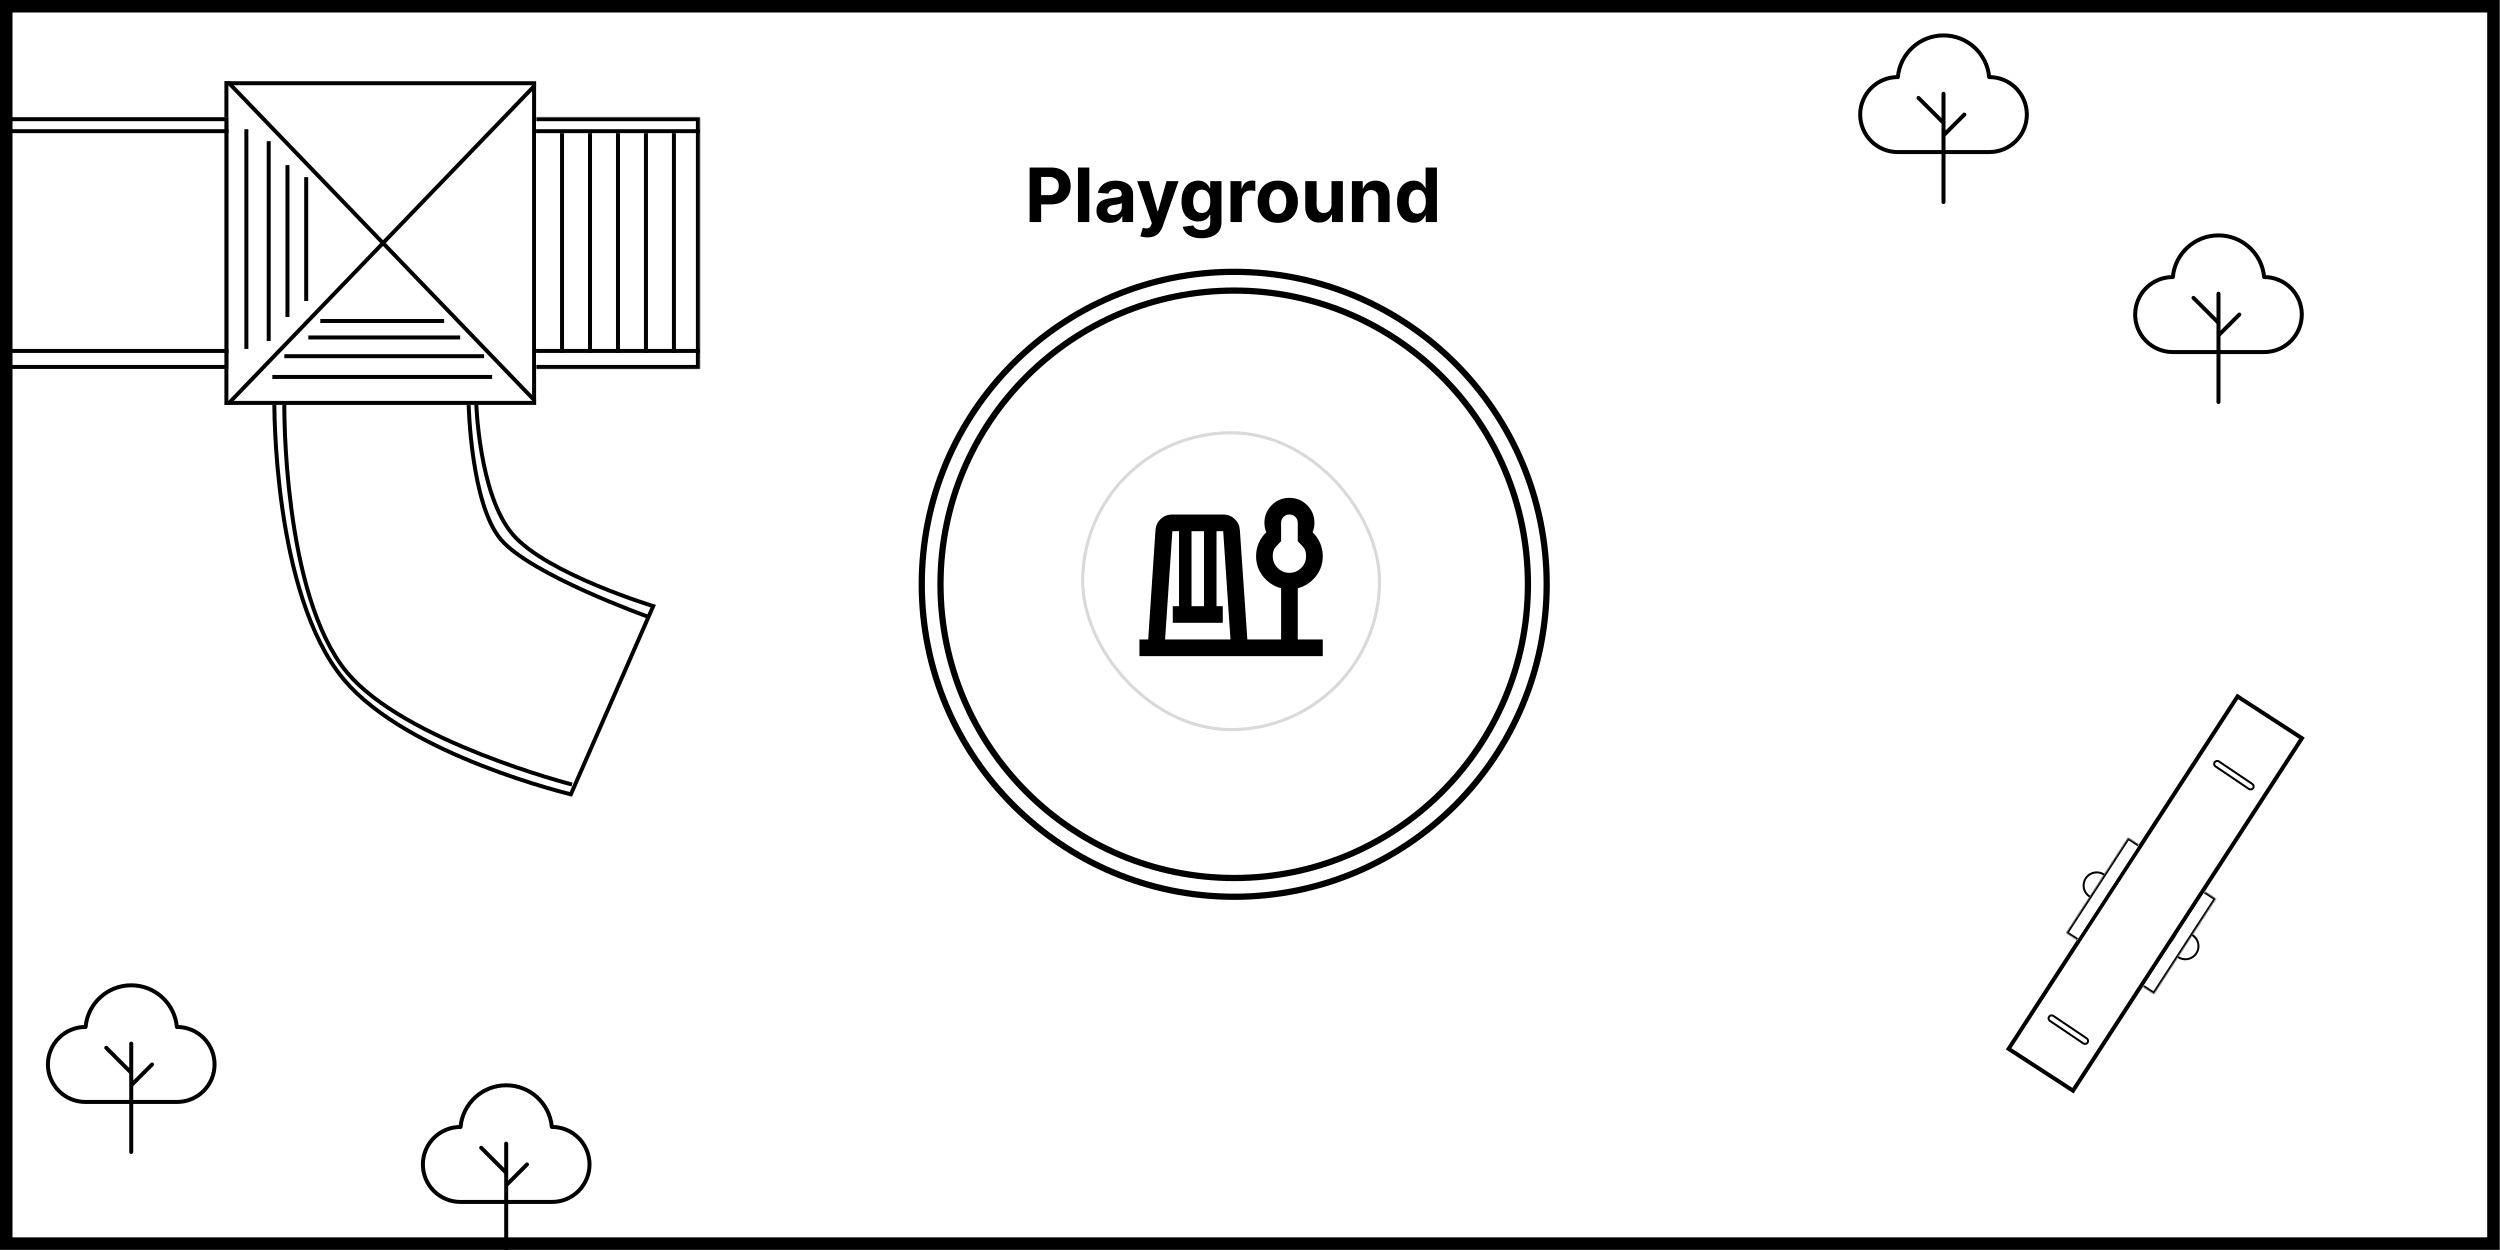 <svg width="2046" height="1023" viewBox="0 0 2046 1023" fill="none" xmlns="http://www.w3.org/2000/svg">
<rect x="0" y="0" width="2046" height="1023" fill="#808080" stroke="none"/>
<g clip-path="url(#clip0_617_2562)">
<rect width="2045.76" height="1022.88" fill="white"/>
<circle cx="1010.09" cy="478.191" r="255.72" fill="white" stroke="black" stroke-width="5.114"/>
<circle cx="1010.08" cy="478.188" r="240.377" fill="white" stroke="black" stroke-width="5.114"/>
<path d="M842.637 181.742V137.107H860.247C863.632 137.107 866.516 137.754 868.899 139.047C871.282 140.326 873.098 142.106 874.347 144.387C875.612 146.653 876.244 149.269 876.244 152.233C876.244 155.197 875.604 157.812 874.326 160.079C873.047 162.345 871.195 164.111 868.768 165.375C866.356 166.639 863.436 167.271 860.007 167.271H848.783V159.708H858.481C860.297 159.708 861.794 159.396 862.971 158.771C864.162 158.132 865.049 157.253 865.63 156.134C866.225 155.001 866.523 153.7 866.523 152.233C866.523 150.751 866.225 149.458 865.63 148.353C865.049 147.235 864.162 146.37 862.971 145.76C861.779 145.135 860.268 144.823 858.438 144.823H852.074V181.742H842.637ZM891.483 137.107V181.742H882.199V137.107H891.483ZM908.466 182.374C906.331 182.374 904.427 182.004 902.756 181.263C901.085 180.507 899.763 179.396 898.79 177.928C897.831 176.446 897.351 174.601 897.351 172.392C897.351 170.533 897.693 168.971 898.376 167.707C899.059 166.443 899.988 165.426 901.165 164.655C902.342 163.885 903.679 163.304 905.176 162.912C906.687 162.52 908.27 162.244 909.927 162.084C911.874 161.88 913.443 161.691 914.634 161.517C915.826 161.328 916.69 161.052 917.228 160.689C917.765 160.326 918.034 159.788 918.034 159.076V158.945C918.034 157.565 917.598 156.497 916.726 155.742C915.869 154.986 914.649 154.608 913.065 154.608C911.394 154.608 910.065 154.979 909.077 155.72C908.089 156.446 907.435 157.362 907.115 158.466L898.528 157.768C898.964 155.734 899.821 153.976 901.1 152.494C902.379 150.998 904.028 149.85 906.047 149.051C908.081 148.237 910.435 147.83 913.109 147.83C914.968 147.83 916.748 148.048 918.448 148.484C920.163 148.92 921.681 149.596 923.003 150.511C924.34 151.426 925.393 152.603 926.163 154.042C926.934 155.466 927.319 157.173 927.319 159.163V181.742H918.514V177.1H918.252C917.715 178.146 916.995 179.069 916.094 179.868C915.194 180.652 914.111 181.27 912.847 181.72C911.583 182.156 910.123 182.374 908.466 182.374ZM911.125 175.967C912.491 175.967 913.697 175.698 914.743 175.16C915.789 174.608 916.61 173.867 917.206 172.937C917.802 172.007 918.1 170.954 918.1 169.777V166.225C917.809 166.414 917.409 166.588 916.901 166.748C916.407 166.893 915.847 167.031 915.223 167.162C914.598 167.278 913.973 167.387 913.348 167.489C912.724 167.576 912.157 167.656 911.648 167.728C910.559 167.888 909.607 168.143 908.793 168.491C907.98 168.84 907.348 169.312 906.897 169.908C906.447 170.489 906.222 171.216 906.222 172.087C906.222 173.351 906.679 174.318 907.595 174.986C908.525 175.64 909.701 175.967 911.125 175.967ZM939.055 194.296C937.878 194.296 936.774 194.201 935.742 194.012C934.725 193.838 933.882 193.613 933.214 193.337L935.306 186.406C936.396 186.74 937.377 186.922 938.248 186.951C939.135 186.98 939.897 186.777 940.537 186.341C941.191 185.905 941.721 185.164 942.128 184.118L942.673 182.701L930.664 148.266H940.428L947.358 172.85H947.707L954.703 148.266H964.532L951.521 185.36C950.896 187.162 950.046 188.731 948.971 190.068C947.911 191.419 946.567 192.458 944.939 193.184C943.312 193.925 941.35 194.296 939.055 194.296ZM983.286 194.993C980.279 194.993 977.7 194.579 975.549 193.751C973.414 192.937 971.714 191.826 970.449 190.416C969.185 189.007 968.365 187.423 967.987 185.665L976.574 184.51C976.835 185.178 977.249 185.803 977.816 186.384C978.383 186.966 979.131 187.431 980.061 187.779C981.005 188.142 982.153 188.324 983.504 188.324C985.524 188.324 987.188 187.83 988.495 186.842C989.817 185.869 990.478 184.234 990.478 181.938V175.814H990.086C989.679 176.744 989.069 177.623 988.255 178.451C987.442 179.279 986.396 179.955 985.117 180.478C983.838 181.001 982.313 181.263 980.54 181.263C978.027 181.263 975.738 180.682 973.675 179.519C971.626 178.342 969.992 176.548 968.771 174.136C967.565 171.71 966.962 168.644 966.962 164.939C966.962 161.147 967.58 157.979 968.815 155.436C970.05 152.894 971.692 150.99 973.74 149.726C975.804 148.462 978.063 147.83 980.518 147.83C982.393 147.83 983.962 148.15 985.226 148.789C986.49 149.414 987.507 150.199 988.277 151.143C989.062 152.073 989.665 152.988 990.086 153.889H990.435V148.266H999.654V182.069C999.654 184.917 998.956 187.3 997.562 189.218C996.167 191.136 994.234 192.574 991.764 193.533C989.309 194.506 986.483 194.993 983.286 194.993ZM983.482 174.289C984.979 174.289 986.243 173.918 987.275 173.177C988.321 172.421 989.12 171.346 989.672 169.951C990.239 168.542 990.522 166.857 990.522 164.895C990.522 162.934 990.246 161.234 989.694 159.795C989.142 158.342 988.343 157.216 987.296 156.417C986.25 155.618 984.979 155.219 983.482 155.219C981.957 155.219 980.671 155.633 979.625 156.461C978.579 157.274 977.787 158.408 977.249 159.861C976.712 161.314 976.443 162.992 976.443 164.895C976.443 166.828 976.712 168.499 977.249 169.908C977.801 171.303 978.593 172.385 979.625 173.155C980.671 173.911 981.957 174.289 983.482 174.289ZM1007.04 181.742V148.266H1016.04V154.107H1016.39C1017 152.029 1018.03 150.46 1019.46 149.399C1020.9 148.324 1022.56 147.787 1024.43 147.787C1024.9 147.787 1025.4 147.816 1025.94 147.874C1026.48 147.932 1026.95 148.012 1027.35 148.114V156.352C1026.92 156.221 1026.32 156.105 1025.55 156.003C1024.78 155.901 1024.07 155.851 1023.43 155.851C1022.07 155.851 1020.85 156.148 1019.77 156.744C1018.71 157.325 1017.87 158.139 1017.24 159.185C1016.63 160.231 1016.33 161.437 1016.33 162.803V181.742H1007.04ZM1045.72 182.396C1042.34 182.396 1039.41 181.677 1036.94 180.238C1034.48 178.785 1032.59 176.766 1031.25 174.18C1029.91 171.579 1029.25 168.564 1029.25 165.135C1029.25 161.677 1029.91 158.655 1031.25 156.068C1032.59 153.468 1034.48 151.448 1036.94 150.01C1039.41 148.557 1042.34 147.83 1045.72 147.83C1049.11 147.83 1052.03 148.557 1054.48 150.01C1056.95 151.448 1058.86 153.468 1060.19 156.068C1061.53 158.655 1062.2 161.677 1062.2 165.135C1062.2 168.564 1061.53 171.579 1060.19 174.18C1058.86 176.766 1056.95 178.785 1054.48 180.238C1052.03 181.677 1049.11 182.396 1045.72 182.396ZM1045.77 175.204C1047.31 175.204 1048.59 174.768 1049.62 173.896C1050.65 173.01 1051.43 171.804 1051.95 170.278C1052.49 168.753 1052.76 167.016 1052.76 165.07C1052.76 163.123 1052.49 161.386 1051.95 159.861C1051.43 158.335 1050.65 157.129 1049.62 156.243C1048.59 155.357 1047.31 154.913 1045.77 154.913C1044.21 154.913 1042.9 155.357 1041.84 156.243C1040.8 157.129 1040 158.335 1039.47 159.861C1038.94 161.386 1038.68 163.123 1038.68 165.07C1038.68 167.016 1038.94 168.753 1039.47 170.278C1040 171.804 1040.8 173.01 1041.84 173.896C1042.9 174.768 1044.21 175.204 1045.77 175.204ZM1089.7 167.489V148.266H1098.99V181.742H1090.07V175.662H1089.72C1088.97 177.623 1087.71 179.2 1085.95 180.391C1084.21 181.582 1082.08 182.178 1079.57 182.178C1077.33 182.178 1075.36 181.67 1073.66 180.652C1071.96 179.635 1070.63 178.19 1069.67 176.315C1068.73 174.441 1068.25 172.196 1068.24 169.581V148.266H1077.52V167.925C1077.53 169.901 1078.06 171.463 1079.11 172.61C1080.16 173.758 1081.56 174.332 1083.32 174.332C1084.44 174.332 1085.48 174.078 1086.46 173.569C1087.43 173.046 1088.21 172.276 1088.81 171.259C1089.42 170.242 1089.72 168.985 1089.7 167.489ZM1115.7 162.389V181.742H1106.41V148.266H1115.26V154.172H1115.65C1116.4 152.225 1117.64 150.685 1119.38 149.552C1121.12 148.404 1123.24 147.83 1125.72 147.83C1128.05 147.83 1130.07 148.339 1131.8 149.356C1133.53 150.373 1134.88 151.826 1135.84 153.715C1136.79 155.589 1137.27 157.827 1137.27 160.427V181.742H1127.99V162.084C1128 160.035 1127.48 158.437 1126.42 157.289C1125.36 156.127 1123.9 155.545 1122.04 155.545C1120.79 155.545 1119.69 155.814 1118.73 156.352C1117.78 156.889 1117.04 157.674 1116.5 158.706C1115.98 159.723 1115.71 160.95 1115.7 162.389ZM1156.93 182.287C1154.38 182.287 1152.08 181.633 1150.02 180.326C1147.97 179.003 1146.34 177.064 1145.14 174.506C1143.94 171.935 1143.35 168.782 1143.35 165.048C1143.35 161.212 1143.97 158.023 1145.2 155.48C1146.44 152.923 1148.08 151.012 1150.13 149.748C1152.19 148.47 1154.45 147.83 1156.91 147.83C1158.78 147.83 1160.34 148.15 1161.59 148.789C1162.86 149.414 1163.87 150.199 1164.64 151.143C1165.43 152.073 1166.02 152.988 1166.43 153.889H1166.71V137.107H1175.98V181.742H1166.82V176.381H1166.43C1165.99 177.311 1165.38 178.233 1164.58 179.149C1163.79 180.049 1162.77 180.798 1161.5 181.393C1160.25 181.989 1158.73 182.287 1156.93 182.287ZM1159.87 174.899C1161.37 174.899 1162.63 174.492 1163.66 173.678C1164.71 172.85 1165.51 171.695 1166.06 170.213C1166.63 168.731 1166.91 166.995 1166.91 165.004C1166.91 163.014 1166.63 161.285 1166.08 159.817C1165.53 158.35 1164.73 157.216 1163.68 156.417C1162.64 155.618 1161.37 155.219 1159.87 155.219C1158.34 155.219 1157.06 155.633 1156.01 156.461C1154.97 157.289 1154.17 158.437 1153.64 159.904C1153.1 161.372 1152.83 163.072 1152.83 165.004C1152.83 166.951 1153.1 168.673 1153.64 170.169C1154.19 171.651 1154.98 172.814 1156.01 173.656C1157.06 174.485 1158.34 174.899 1159.87 174.899Z" fill="black"/>
<rect x="886.067" y="354.165" width="242.934" height="242.934" rx="121.467" fill="white"/>
<rect x="886.067" y="354.165" width="242.934" height="242.934" rx="121.467" stroke="#D9D9D9" stroke-width="2.557"/>
<path d="M932.524 537.002V523.364H939.684L945.651 433.862C945.878 430.225 947.299 427.184 949.913 424.738C952.527 422.292 955.652 421.071 959.289 421.076H1001.06C1004.69 421.076 1007.82 422.297 1010.43 424.738C1013.05 427.179 1014.47 430.22 1014.7 433.862L1020.83 523.364H1048.45V481.426C1042.54 479.835 1037.65 476.652 1033.79 471.879C1029.92 467.105 1027.99 461.536 1027.99 455.172C1027.99 451.308 1028.73 447.698 1030.21 444.343C1031.69 440.988 1033.73 438.063 1036.35 435.567C1035.78 434.317 1035.38 433.066 1035.15 431.816C1034.93 430.566 1034.81 429.259 1034.81 427.895C1034.81 422.212 1036.8 417.382 1040.78 413.404C1044.76 409.426 1049.59 407.438 1055.27 407.438C1060.95 407.438 1065.78 409.426 1069.76 413.404C1073.74 417.382 1075.73 422.212 1075.73 427.895C1075.73 429.259 1075.61 430.566 1075.39 431.816C1075.16 433.066 1074.76 434.317 1074.19 435.567C1076.81 438.067 1078.85 440.995 1080.33 444.35C1081.81 447.705 1082.55 451.312 1082.55 455.172C1082.55 461.536 1080.61 467.105 1076.75 471.879C1072.89 476.652 1068 479.835 1062.09 481.426V523.364H1082.55V537.002H932.524ZM953.493 523.364H1007.02L1001.06 434.714H995.602V496.087H1000.72V509.726H959.801V496.087H964.915V434.714H959.46L953.493 523.364ZM975.144 496.087H985.373V434.714H975.144V496.087ZM1055.27 468.81C1059.02 468.81 1062.23 467.476 1064.91 464.807C1067.58 462.139 1068.91 458.927 1068.91 455.172C1068.91 451.99 1068.17 449.546 1066.69 447.841C1065.21 446.136 1063.68 444.488 1062.09 442.897V427.895C1062.09 425.963 1061.43 424.342 1060.12 423.033C1058.82 421.724 1057.2 421.071 1055.27 421.076C1053.34 421.08 1051.72 421.735 1050.41 423.04C1049.1 424.345 1048.45 425.963 1048.45 427.895V442.897C1046.86 444.488 1045.32 446.136 1043.85 447.841C1042.37 449.546 1041.63 451.99 1041.63 455.172C1041.63 458.922 1042.97 462.134 1045.64 464.807C1048.31 467.481 1051.52 468.815 1055.27 468.81Z" fill="black"/>
<rect x="-2.286" y="0.486" width="62.803" height="343.764" transform="matrix(-0.839 -0.545 -0.545 0.839 1882.25 602.525)" fill="white" stroke="black" stroke-width="3.305"/>
<circle cx="11.569" cy="11.569" r="10.743" transform="matrix(-1 0 0 1 1727.52 713.117)" fill="white" stroke="black" stroke-width="1.653"/>
<mask id="path-10-inside-1_617_2562" fill="white">
<path d="M1750.65 691.391L1741.64 685.537L1691 763.522L1700.01 769.376L1750.65 691.391Z"/>
</mask>
<path d="M1750.65 691.391L1741.64 685.537L1691 763.522L1700.01 769.376L1750.65 691.391Z" fill="white"/>
<path d="M1741.64 685.537L1740.25 684.637L1741.15 683.251L1742.54 684.151L1741.64 685.537ZM1691 763.522L1690.1 764.909L1688.71 764.008L1689.61 762.622L1691 763.522ZM1750.65 691.391L1749.75 692.777L1740.74 686.923L1741.64 685.537L1742.54 684.151L1751.55 690.005L1750.65 691.391ZM1741.64 685.537L1743.03 686.437L1692.38 764.423L1691 763.522L1689.61 762.622L1740.25 684.637L1741.64 685.537ZM1691 763.522L1691.9 762.136L1700.91 767.99L1700.01 769.376L1699.11 770.762L1690.1 764.909L1691 763.522Z" fill="black" mask="url(#path-10-inside-1_617_2562)"/>
<circle cx="11.569" cy="11.569" r="10.743" transform="matrix(1 0 0 -1 1776.94 785.902)" fill="white" stroke="black" stroke-width="1.653"/>
<mask id="path-13-inside-2_617_2562" fill="white">
<path d="M1753.81 807.629L1762.82 813.483L1813.47 735.497L1804.46 729.643L1753.81 807.629Z"/>
</mask>
<path d="M1753.81 807.629L1762.82 813.483L1813.47 735.497L1804.46 729.643L1753.81 807.629Z" fill="white"/>
<path d="M1762.82 813.483L1764.21 814.383L1763.31 815.769L1761.92 814.869L1762.82 813.483ZM1813.47 735.497L1814.37 734.111L1815.76 735.011L1814.86 736.397L1813.47 735.497ZM1753.81 807.629L1754.71 806.243L1763.73 812.097L1762.82 813.483L1761.92 814.869L1752.91 809.015L1753.81 807.629ZM1762.82 813.483L1761.44 812.582L1812.08 734.597L1813.47 735.497L1814.86 736.397L1764.21 814.383L1762.82 813.483ZM1813.47 735.497L1812.57 736.883L1803.56 731.029L1804.46 729.643L1805.36 728.257L1814.37 734.111L1813.47 735.497Z" fill="black" mask="url(#path-13-inside-2_617_2562)"/>
<rect x="-1.147" y="0.223" width="38.012" height="4.958" rx="2.479" transform="matrix(-0.829 -0.559 -0.559 0.829 1844.54 642.158)" fill="white" stroke="black" stroke-width="1.653"/>
<rect x="-1.147" y="0.223" width="38.012" height="4.958" rx="2.479" transform="matrix(-0.829 -0.559 -0.559 0.829 1709.03 850.401)" fill="white" stroke="black" stroke-width="1.653"/>
<path d="M389.729 329.736C389.75 330.222 389.776 330.814 389.811 331.504C389.919 333.654 390.105 336.759 390.413 340.582C391.03 348.227 392.14 358.76 394.113 370.311C398.042 393.311 405.451 420.724 419.493 437.215C426.538 445.488 437.416 453.309 449.644 460.372C461.896 467.449 475.619 473.83 488.452 479.188C501.289 484.548 513.262 488.896 522.023 491.903C526.405 493.407 529.986 494.576 532.473 495.37C533.309 495.637 534.023 495.859 534.601 496.039L467.208 650.078C467.146 650.063 467.082 650.048 467.016 650.031C466.017 649.784 464.543 649.413 462.646 648.918C458.854 647.928 453.373 646.443 446.631 644.463C433.144 640.503 414.616 634.568 394.453 626.672C354.047 610.848 307.381 587.261 281.372 556.106C252.231 521.201 237.966 464.344 231.027 415.933C227.565 391.776 225.939 369.813 225.178 353.89C224.797 345.929 224.633 339.48 224.564 335.024C224.53 332.797 224.52 331.066 224.518 329.896C224.517 329.841 224.518 329.788 224.518 329.736H389.729Z" fill="white" stroke="black" stroke-width="3.27"/>
<path d="M232.69 331.371C232.69 331.371 231.186 486.869 283.962 550.283C331.072 606.888 468.15 642.046 468.15 642.046M383.563 331.371C383.563 331.371 385.336 412.572 409.934 441.55C434.531 470.528 530.285 504.695 530.285 504.695" stroke="black" stroke-width="3.27"/>
<g clip-path="url(#clip1_617_2562)">
<rect x="183.647" y="66.481" width="255.081" height="264.891" fill="white"/>
<line x1="184.825" y1="65.346" x2="439.906" y2="330.238" stroke="black" stroke-width="3.27"/>
<line x1="439.903" y1="67.615" x2="184.822" y2="332.506" stroke="black" stroke-width="3.27"/>
<line y1="-1.635" x2="179.865" y2="-1.635" transform="matrix(0 1 1 0 203.264 105.727)" stroke="black" stroke-width="3.27"/>
<line y1="-1.635" x2="179.865" y2="-1.635" transform="matrix(1 0 0 -1 222.889 306.855)" stroke="black" stroke-width="3.27"/>
<path d="M219.913 115.535V279.048" stroke="black" stroke-width="3.27"/>
<path d="M232.702 291.516H396.215" stroke="black" stroke-width="3.27"/>
<path d="M235.256 135.152V259.422" stroke="black" stroke-width="3.27"/>
<path d="M252.319 276.176H376.589" stroke="black" stroke-width="3.27"/>
<path d="M250.592 144.961L250.592 246.339" stroke="black" stroke-width="3.27"/>
<path d="M262.124 262.699L363.502 262.699" stroke="black" stroke-width="3.27"/>
</g>
<rect x="185.283" y="68.116" width="251.81" height="261.621" stroke="black" stroke-width="3.27"/>
<g clip-path="url(#clip2_617_2562)">
<mask id="path-31-inside-3_617_2562" fill="white">
<path d="M438.718 95.906H572.799V301.933H438.718V95.906Z"/>
</mask>
<path d="M438.718 95.906H572.799V301.933H438.718V95.906Z" fill="white"/>
<line x1="438.717" y1="107.349" x2="572.798" y2="107.349" stroke="black" stroke-width="3.27"/>
<line x1="459.97" y1="108.984" x2="459.97" y2="288.849" stroke="black" stroke-width="3.27"/>
<line x1="482.868" y1="108.984" x2="482.868" y2="288.849" stroke="black" stroke-width="3.27"/>
<line x1="505.751" y1="108.984" x2="505.751" y2="288.849" stroke="black" stroke-width="3.27"/>
<line x1="528.649" y1="108.984" x2="528.649" y2="288.849" stroke="black" stroke-width="3.27"/>
<line x1="551.54" y1="108.984" x2="551.54" y2="288.849" stroke="black" stroke-width="3.27"/>
<line x1="438.717" y1="287.22" x2="572.798" y2="287.22" stroke="black" stroke-width="3.27"/>
</g>
<path d="M572.799 95.906H576.069V92.636H572.799V95.906ZM572.799 301.933V305.203H576.069V301.933H572.799ZM438.718 95.906V99.177H572.799V95.906V92.636H438.718V95.906ZM572.799 95.906H569.528V301.933H572.799H576.069V95.906H572.799ZM572.799 301.933V298.663H438.718V301.933V305.203H572.799V301.933Z" fill="black" mask="url(#path-31-inside-3_617_2562)"/>
<g clip-path="url(#clip3_617_2562)">
<rect x="-107.407" y="95.906" width="294.324" height="206.027" fill="white"/>
<line x1="-107.408" y1="107.349" x2="186.916" y2="107.349" stroke="black" stroke-width="3.27"/>
<line x1="-107.408" y1="287.22" x2="186.916" y2="287.22" stroke="black" stroke-width="3.27"/>
</g>
<rect x="-105.772" y="97.541" width="291.054" height="202.756" stroke="black" stroke-width="3.27"/>
<path d="M107.402 888.198L124.45 871.15M107.402 877.969L86.944 857.511M107.402 942.751V854.102M70.05 840.463C71.772 821.346 87.838 806.367 107.402 806.367C126.966 806.367 143.032 821.346 144.754 840.463H144.908C153.046 840.463 160.851 843.696 166.606 849.451C172.361 855.206 175.594 863.011 175.594 871.15C175.594 879.288 172.361 887.093 166.606 892.848C160.851 898.603 153.046 901.836 144.908 901.836H69.896C61.758 901.836 53.953 898.603 48.198 892.848C42.443 887.093 39.21 879.288 39.21 871.15C39.21 863.011 42.443 855.206 48.198 849.451C53.953 843.696 61.758 840.463 69.896 840.463H70.05Z" stroke="black" stroke-width="3.273" stroke-linecap="round" stroke-linejoin="round"/>
<path d="M414.269 970.03L431.317 952.982M414.269 959.801L393.812 939.343M414.269 1024.58V935.934M376.917 922.295C378.639 903.178 394.705 888.199 414.269 888.199C433.833 888.199 449.899 903.178 451.621 922.295H451.775C459.913 922.295 467.718 925.528 473.473 931.283C479.228 937.038 482.461 944.843 482.461 952.982C482.461 961.12 479.228 968.925 473.473 974.68C467.718 980.435 459.913 983.668 451.775 983.668H376.764C368.625 983.668 360.82 980.435 355.065 974.68C349.31 968.925 346.077 961.12 346.077 952.982C346.077 944.843 349.31 937.038 355.065 931.283C360.82 925.528 368.625 922.295 376.764 922.295H376.917Z" stroke="black" stroke-width="3.273" stroke-linecap="round" stroke-linejoin="round"/>
<path d="M1815.61 274.475L1832.65 257.427M1815.61 264.246L1795.15 243.789M1815.61 329.029V240.379M1778.25 226.741C1779.97 207.623 1796.04 192.645 1815.61 192.645C1835.17 192.645 1851.24 207.623 1852.96 226.741H1853.11C1861.25 226.741 1869.05 229.974 1874.81 235.728C1880.56 241.483 1883.8 249.288 1883.8 257.427C1883.8 265.565 1880.56 273.371 1874.81 279.125C1869.05 284.88 1861.25 288.113 1853.11 288.113H1778.1C1769.96 288.113 1762.16 284.88 1756.4 279.125C1750.65 273.371 1747.41 265.565 1747.41 257.427C1747.41 249.288 1750.65 241.483 1756.4 235.728C1762.16 229.974 1769.96 226.741 1778.1 226.741H1778.25Z" stroke="black" stroke-width="3.273" stroke-linecap="round" stroke-linejoin="round"/>
<path d="M1590.57 110.811L1607.62 93.763M1590.57 100.582L1570.12 80.124M1590.57 165.364V76.715M1553.22 63.077C1554.94 43.959 1571.01 28.98 1590.57 28.98C1610.14 28.98 1626.2 43.959 1627.93 63.077H1628.08C1636.22 63.077 1644.02 66.309 1649.78 72.064C1655.53 77.819 1658.77 85.624 1658.77 93.763C1658.77 101.901 1655.53 109.707 1649.78 115.461C1644.02 121.216 1636.22 124.449 1628.08 124.449H1553.07C1544.93 124.449 1537.12 121.216 1531.37 115.461C1525.61 109.707 1522.38 101.901 1522.38 93.763C1522.38 85.624 1525.61 77.819 1531.37 72.064C1537.12 66.309 1544.93 63.077 1553.07 63.077H1553.22Z" stroke="black" stroke-width="3.273" stroke-linecap="round" stroke-linejoin="round"/>
</g>
<rect x="5.114" y="5.114" width="2035.53" height="1012.65" stroke="black" stroke-width="10.229"/>
<defs>
<clipPath id="clip0_617_2562">
<rect width="2045.76" height="1022.88" fill="white"/>
</clipPath>
<clipPath id="clip1_617_2562">
<rect x="183.647" y="66.481" width="255.081" height="264.891" fill="white"/>
</clipPath>
<clipPath id="clip2_617_2562">
<path d="M438.718 95.906H572.799V301.933H438.718V95.906Z" fill="white"/>
</clipPath>
<clipPath id="clip3_617_2562">
<rect x="-107.407" y="95.906" width="294.324" height="206.027" fill="white"/>
</clipPath>
</defs>
</svg>
